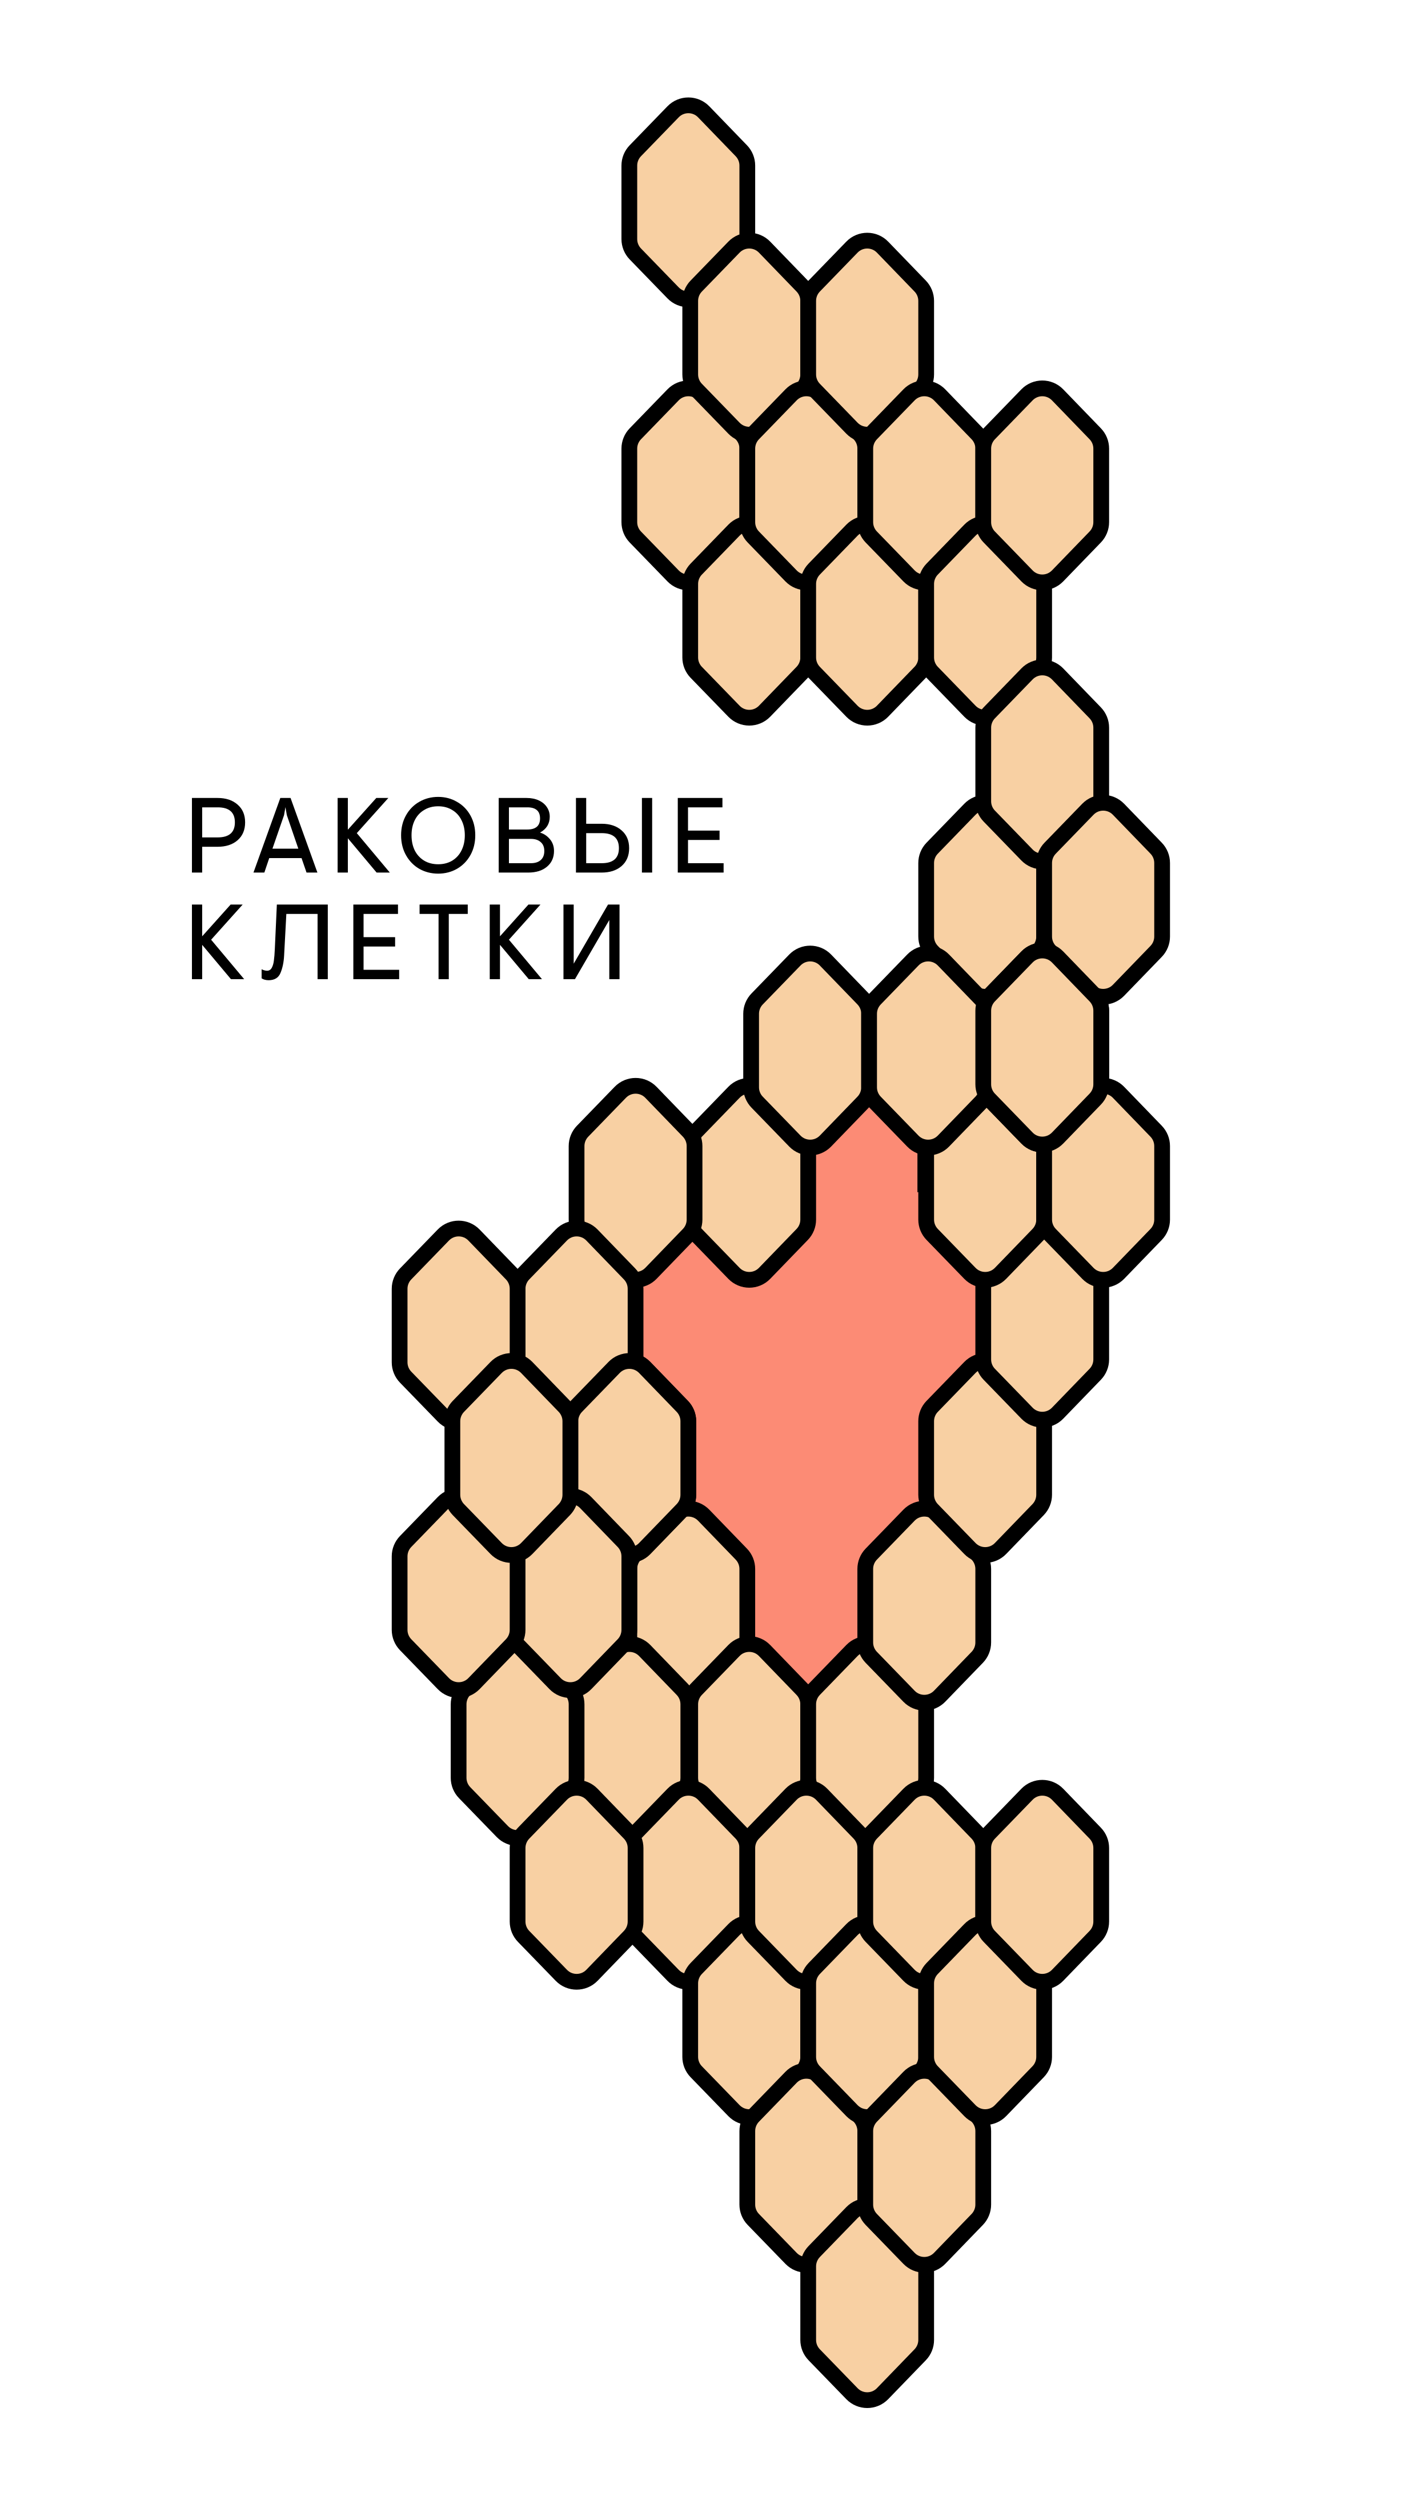 <svg width="469" height="821" viewBox="0 0 469 821" fill="none" xmlns="http://www.w3.org/2000/svg">
<g clip-path="url(#clip0_478_1104)">
<path fill-rule="evenodd" clip-rule="evenodd" d="M279.52 357.1L267.127 369.882C265.861 371.188 265.153 372.936 265.153 374.755V397.681L264.556 397.827L226.679 402.409C225.08 402.603 223.596 403.342 222.479 404.501L209.759 417.703C208.502 419.007 207.799 420.748 207.799 422.56V445.96C207.799 446.637 207.897 447.309 208.09 447.958L247.633 580.776C249.242 586.18 256.253 587.561 259.792 583.171L324.991 502.291C325.994 501.047 326.541 499.496 326.541 497.898V391.614C326.541 387.076 322.29 383.737 317.882 384.813L303.899 388.225V374.749C303.899 372.934 303.194 371.189 301.932 369.884L289.579 357.107C286.83 354.264 282.273 354.261 279.52 357.1Z" fill="#FC8B75"/>
<path d="M267.127 369.882L265.271 368.083L265.271 368.083L267.127 369.882ZM279.52 357.1L281.376 358.899L281.376 358.899L279.52 357.1ZM265.153 397.681L265.766 400.193L267.738 399.711V397.681H265.153ZM264.556 397.827L264.867 400.393L265.02 400.375L265.169 400.338L264.556 397.827ZM226.679 402.409L226.989 404.975L226.989 404.975L226.679 402.409ZM222.479 404.501L224.34 406.295L224.34 406.295L222.479 404.501ZM209.759 417.703L211.62 419.496L211.62 419.496L209.759 417.703ZM208.09 447.958L210.568 447.22L210.568 447.22L208.09 447.958ZM247.633 580.776L245.155 581.513L245.155 581.513L247.633 580.776ZM259.792 583.171L261.804 584.794L261.804 584.794L259.792 583.171ZM324.991 502.291L322.979 500.669L322.979 500.669L324.991 502.291ZM317.882 384.813L318.495 387.324L318.495 387.324L317.882 384.813ZM303.899 388.225H301.314V391.517L304.512 390.737L303.899 388.225ZM301.932 369.884L303.79 368.087L303.79 368.087L301.932 369.884ZM289.579 357.107L287.72 358.904L287.72 358.904L289.579 357.107ZM268.983 371.682L281.376 358.899L277.664 355.301L265.271 368.083L268.983 371.682ZM267.738 374.755C267.738 373.608 268.185 372.506 268.983 371.682L265.271 368.083C263.538 369.871 262.568 372.264 262.568 374.755H267.738ZM267.738 397.681V374.755H262.568V397.681H267.738ZM265.169 400.338L265.766 400.193L264.54 395.17L263.943 395.316L265.169 400.338ZM226.989 404.975L264.867 400.393L264.246 395.261L226.368 399.843L226.989 404.975ZM224.34 406.295C225.045 405.564 225.981 405.097 226.989 404.975L226.368 399.843C224.179 400.108 222.148 401.12 220.617 402.708L224.34 406.295ZM211.62 419.496L224.34 406.295L220.617 402.708L207.897 415.909L211.62 419.496ZM210.384 422.56C210.384 421.417 210.827 420.319 211.62 419.496L207.897 415.909C206.176 417.695 205.214 420.079 205.214 422.56H210.384ZM210.384 445.96V422.56H205.214V445.96H210.384ZM210.568 447.22C210.446 446.811 210.384 446.387 210.384 445.96H205.214C205.214 446.886 205.349 447.808 205.613 448.695L210.568 447.22ZM250.11 580.038L210.568 447.22L205.613 448.695L245.155 581.513L250.11 580.038ZM257.779 581.549C255.547 584.318 251.125 583.446 250.11 580.038L245.155 581.513C247.358 588.913 256.959 590.804 261.804 584.794L257.779 581.549ZM322.979 500.669L257.779 581.549L261.804 584.794L327.004 503.913L322.979 500.669ZM323.956 497.898C323.956 498.906 323.611 499.884 322.979 500.669L327.004 503.913C328.377 502.209 329.126 500.087 329.126 497.898H323.956ZM323.956 391.614V497.898H329.126V391.614H323.956ZM318.495 387.324C321.275 386.646 323.956 388.751 323.956 391.614H329.126C329.126 385.4 323.305 380.829 317.269 382.302L318.495 387.324ZM304.512 390.737L318.495 387.324L317.269 382.302L303.286 385.714L304.512 390.737ZM301.314 374.749V388.225H306.484V374.749H301.314ZM300.073 371.681C300.869 372.504 301.314 373.604 301.314 374.749H306.484C306.484 372.263 305.518 369.874 303.79 368.087L300.073 371.681ZM287.72 358.904L300.073 371.681L303.79 368.087L291.437 355.31L287.72 358.904ZM281.376 358.899C283.113 357.109 285.986 357.111 287.72 358.904L291.437 355.31C287.673 351.417 281.434 351.413 277.664 355.301L281.376 358.899Z" fill="black"/>
<path d="M208.662 510.329L221.055 497.546C223.808 494.707 228.364 494.71 231.113 497.553L243.466 510.33C244.728 511.635 245.434 513.38 245.434 515.196V539.357C245.434 541.173 244.728 542.919 243.465 544.224L231.112 556.995C228.363 559.836 223.809 559.839 221.056 557.002L208.663 544.225C207.396 542.919 206.688 541.171 206.688 539.352V515.201C206.688 513.382 207.396 511.635 208.662 510.329Z" fill="#F8D0A3" stroke="black" stroke-width="5.17"/>
<path d="M228.662 554.766L241.055 541.984C243.808 539.145 248.364 539.148 251.113 541.991L263.466 554.768C264.728 556.073 265.434 557.817 265.434 559.633V583.795C265.434 585.611 264.728 587.356 263.465 588.662L251.112 601.432C248.363 604.274 243.809 604.277 241.056 601.439L228.663 588.663C227.396 587.357 226.688 585.609 226.688 583.789V559.639C226.688 557.82 227.396 556.072 228.662 554.766Z" fill="#F8D0A3" stroke="black" stroke-width="5.17"/>
<path d="M267.412 554.766L279.805 541.984C282.558 539.145 287.114 539.148 289.863 541.991L302.216 554.768C303.478 556.073 304.184 557.817 304.184 559.633V583.795C304.184 585.611 303.478 587.356 302.215 588.662L289.862 601.432C287.113 604.274 282.559 604.277 279.806 601.439L267.413 588.663C266.146 587.357 265.438 585.609 265.438 583.789V559.639C265.438 557.82 266.146 556.072 267.412 554.766Z" fill="#F8D0A3" stroke="black" stroke-width="5.17"/>
<path d="M286.154 510.329L298.547 497.546C301.3 494.707 305.856 494.71 308.605 497.553L320.958 510.33C322.22 511.635 322.926 513.38 322.926 515.196V539.357C322.926 541.173 322.22 542.919 320.957 544.224L308.604 556.995C305.855 559.836 301.301 559.839 298.548 557.002L286.155 544.225C284.888 542.919 284.18 541.171 284.18 539.352V515.201C284.18 513.382 284.888 511.635 286.154 510.329Z" fill="#F8D0A3" stroke="black" stroke-width="5.17"/>
<path d="M306.154 461.821L318.547 449.038C321.3 446.199 325.856 446.202 328.605 449.045L340.958 461.822C342.22 463.128 342.926 464.872 342.926 466.688V490.849C342.926 492.666 342.22 494.411 340.957 495.716L328.604 508.487C325.855 511.328 321.301 511.332 318.548 508.494L306.155 495.718C304.888 494.411 304.18 492.663 304.18 490.844V466.693C304.18 464.874 304.888 463.127 306.154 461.821Z" fill="#F8D0A3" stroke="black" stroke-width="5.17"/>
<path d="M324.904 417.383L337.297 404.601C340.05 401.762 344.606 401.765 347.355 404.608L359.708 417.385C360.97 418.69 361.676 420.435 361.676 422.25V446.412C361.676 448.228 360.97 449.973 359.707 451.279L347.354 464.049C344.605 466.891 340.051 466.894 337.298 464.056L324.905 451.28C323.638 449.974 322.93 448.226 322.93 446.406V422.256C322.93 420.437 323.638 418.689 324.904 417.383Z" fill="#F8D0A3" stroke="black" stroke-width="5.17"/>
<path d="M189.295 461.821L201.688 449.038C204.44 446.199 208.997 446.202 211.746 449.045L224.099 461.822C225.361 463.128 226.066 464.872 226.066 466.688V490.849C226.066 492.666 225.36 494.411 224.098 495.716L211.745 508.487C208.996 511.328 204.441 511.332 201.689 508.494L189.296 495.718C188.029 494.411 187.32 492.663 187.32 490.844V466.693C187.32 464.874 188.028 463.127 189.295 461.821Z" fill="#F8D0A3" stroke="black" stroke-width="5.17"/>
<path d="M189.295 554.766L201.688 541.984C204.44 539.145 208.997 539.148 211.746 541.991L224.099 554.768C225.361 556.073 226.066 557.817 226.066 559.633V583.795C226.066 585.611 225.36 587.356 224.098 588.662L211.745 601.432C208.996 604.274 204.441 604.277 201.689 601.439L189.296 588.663C188.029 587.357 187.32 585.609 187.32 583.789V559.639C187.32 557.82 188.028 556.072 189.295 554.766Z" fill="#F8D0A3" stroke="black" stroke-width="5.17"/>
<path d="M152.595 554.766L164.988 541.984C167.741 539.145 172.298 539.148 175.047 541.991L187.4 554.768C188.662 556.073 189.367 557.817 189.367 559.633V583.795C189.367 585.611 188.661 587.356 187.399 588.662L175.045 601.432C172.297 604.274 167.742 604.277 164.99 601.439L152.597 588.663C151.33 587.357 150.621 585.609 150.621 583.789V559.639C150.621 557.82 151.329 556.072 152.595 554.766Z" fill="#F8D0A3" stroke="black" stroke-width="5.17"/>
<path d="M208.662 601.969L221.055 589.187C223.808 586.348 228.364 586.351 231.113 589.194L243.466 601.971C244.728 603.276 245.434 605.021 245.434 606.836V630.998C245.434 632.814 244.728 634.559 243.465 635.865L231.112 648.635C228.363 651.477 223.809 651.48 221.056 648.642L208.663 635.866C207.396 634.56 206.688 632.812 206.688 630.992V606.842C206.688 605.023 207.396 603.275 208.662 601.969Z" fill="#F8D0A3" stroke="black" stroke-width="5.17"/>
<path d="M171.966 601.969L184.36 589.187C187.112 586.348 191.669 586.351 194.418 589.194L206.771 601.971C208.033 603.276 208.738 605.021 208.738 606.836V630.998C208.738 632.814 208.032 634.559 206.77 635.865L194.417 648.635C191.668 651.477 187.113 651.48 184.361 648.642L171.968 635.866C170.701 634.56 169.992 632.812 169.992 630.992V606.842C169.992 605.023 170.7 603.275 171.966 601.969Z" fill="#F8D0A3" stroke="black" stroke-width="5.17"/>
<path d="M228.662 646.407L241.055 633.624C243.808 630.785 248.364 630.788 251.113 633.631L263.466 646.408C264.728 647.713 265.434 649.458 265.434 651.274V675.435C265.434 677.252 264.728 678.997 263.465 680.302L251.112 693.073C248.363 695.914 243.809 695.917 241.056 693.08L228.663 680.304C227.396 678.997 226.688 677.249 226.688 675.43V651.279C226.688 649.46 227.396 647.713 228.662 646.407Z" fill="#F8D0A3" stroke="black" stroke-width="5.17"/>
<path d="M247.412 601.969L259.805 589.187C262.558 586.348 267.114 586.351 269.863 589.194L282.216 601.971C283.478 603.276 284.184 605.021 284.184 606.836V630.998C284.184 632.814 283.478 634.559 282.215 635.865L269.862 648.635C267.113 651.477 262.559 651.48 259.806 648.642L247.413 635.866C246.146 634.56 245.438 632.812 245.438 630.992V606.842C245.438 605.023 246.146 603.275 247.412 601.969Z" fill="#F8D0A3" stroke="black" stroke-width="5.17"/>
<path d="M247.412 694.915L259.805 682.132C262.558 679.293 267.114 679.296 269.863 682.139L282.216 694.916C283.478 696.221 284.184 697.966 284.184 699.782V723.943C284.184 725.759 283.478 727.505 282.215 728.81L269.862 741.581C267.113 744.422 262.559 744.425 259.806 741.588L247.413 728.811C246.146 727.505 245.438 725.757 245.438 723.938V699.787C245.438 697.968 246.146 696.221 247.412 694.915Z" fill="#F8D0A3" stroke="black" stroke-width="5.17"/>
<path d="M267.412 646.407L279.805 633.624C282.558 630.785 287.114 630.788 289.863 633.631L302.216 646.408C303.478 647.713 304.184 649.458 304.184 651.274V675.435C304.184 677.252 303.478 678.997 302.215 680.302L289.862 693.073C287.113 695.914 282.559 695.917 279.806 693.08L267.413 680.304C266.146 678.997 265.438 677.249 265.438 675.43V651.279C265.438 649.46 266.146 647.713 267.412 646.407Z" fill="#F8D0A3" stroke="black" stroke-width="5.17"/>
<path d="M267.412 739.352L279.805 726.57C282.558 723.73 287.114 723.734 289.863 726.577L302.216 739.353C303.478 740.659 304.184 742.403 304.184 744.219V768.381C304.184 770.197 303.478 771.942 302.215 773.247L289.862 786.018C287.113 788.86 282.559 788.863 279.806 786.025L267.413 773.249C266.146 771.943 265.438 770.195 265.438 768.375V744.225C265.438 742.406 266.146 740.658 267.412 739.352Z" fill="#F8D0A3" stroke="black" stroke-width="5.17"/>
<path d="M286.154 601.969L298.547 589.187C301.3 586.348 305.856 586.351 308.605 589.194L320.958 601.971C322.22 603.276 322.926 605.021 322.926 606.836V630.998C322.926 632.814 322.22 634.559 320.957 635.865L308.604 648.635C305.855 651.477 301.301 651.48 298.548 648.642L286.155 635.866C284.888 634.56 284.18 632.812 284.18 630.992V606.842C284.18 605.023 284.888 603.275 286.154 601.969Z" fill="#F8D0A3" stroke="black" stroke-width="5.17"/>
<path d="M286.154 694.915L298.547 682.132C301.3 679.293 305.856 679.296 308.605 682.139L320.958 694.916C322.22 696.221 322.926 697.966 322.926 699.782V723.943C322.926 725.759 322.22 727.505 320.957 728.81L308.604 741.581C305.855 744.422 301.301 744.425 298.548 741.588L286.155 728.811C284.888 727.505 284.18 725.757 284.18 723.938V699.787C284.18 697.968 284.888 696.221 286.154 694.915Z" fill="#F8D0A3" stroke="black" stroke-width="5.17"/>
<path d="M306.154 646.407L318.547 633.624C321.3 630.785 325.856 630.788 328.605 633.631L340.958 646.408C342.22 647.713 342.926 649.458 342.926 651.274V675.435C342.926 677.252 342.22 678.997 340.957 680.302L328.604 693.073C325.855 695.914 321.301 695.917 318.548 693.08L306.155 680.304C304.888 678.997 304.18 677.249 304.18 675.43V651.279C304.18 649.46 304.888 647.713 306.154 646.407Z" fill="#F8D0A3" stroke="black" stroke-width="5.17"/>
<path d="M324.904 601.969L337.297 589.187C340.05 586.348 344.606 586.351 347.355 589.194L359.708 601.971C360.97 603.276 361.676 605.021 361.676 606.836V630.998C361.676 632.814 360.97 634.559 359.707 635.865L347.354 648.635C344.605 651.477 340.051 651.48 337.298 648.642L324.905 635.866C323.638 634.56 322.93 632.812 322.93 630.992V606.842C322.93 605.023 323.638 603.275 324.904 601.969Z" fill="#F8D0A3" stroke="black" stroke-width="5.17"/>
<path d="M208.666 49.497L221.059 36.714C223.812 33.875 228.368 33.878 231.117 36.721L243.47 49.498C244.732 50.803 245.438 52.548 245.438 54.364V78.525C245.438 80.341 244.732 82.087 243.469 83.392L231.116 96.163C228.367 99.004 223.812 99.007 221.06 96.17L208.667 83.393C207.4 82.087 206.691 80.339 206.691 78.519V54.369C206.691 52.55 207.4 50.803 208.666 49.497Z" fill="#F8D0A3" stroke="black" stroke-width="5.17"/>
<path d="M208.666 142.442L221.059 129.66C223.812 126.82 228.368 126.823 231.117 129.667L243.47 142.443C244.732 143.749 245.438 145.493 245.438 147.309V171.471C245.438 173.287 244.732 175.032 243.469 176.337L231.116 189.108C228.367 191.949 223.812 191.953 221.06 189.115L208.667 176.339C207.4 175.033 206.691 173.284 206.691 171.465V147.315C206.691 145.496 207.4 143.748 208.666 142.442Z" fill="#F8D0A3" stroke="black" stroke-width="5.17"/>
<path d="M228.666 93.934L241.059 81.152C243.812 78.312 248.368 78.316 251.117 81.159L263.47 93.936C264.732 95.241 265.438 96.985 265.438 98.801V122.963C265.438 124.779 264.732 126.524 263.469 127.83L251.116 140.6C248.367 143.442 243.812 143.445 241.06 140.607L228.667 127.831C227.4 126.525 226.691 124.777 226.691 122.957V98.807C226.691 96.988 227.4 95.24 228.666 93.934Z" fill="#F8D0A3" stroke="black" stroke-width="5.17"/>
<path d="M228.666 186.879L241.059 174.097C243.812 171.258 248.368 171.261 251.117 174.104L263.47 186.881C264.732 188.186 265.438 189.931 265.438 191.746V215.908C265.438 217.724 264.732 219.469 263.469 220.775L251.116 233.545C248.367 236.387 243.812 236.39 241.06 233.552L228.667 220.776C227.4 219.47 226.691 217.722 226.691 215.902V191.752C226.691 189.933 227.4 188.185 228.666 186.879Z" fill="#F8D0A3" stroke="black" stroke-width="5.17"/>
<path d="M247.412 142.442L259.805 129.66C262.558 126.82 267.114 126.823 269.863 129.667L282.216 142.443C283.478 143.749 284.184 145.493 284.184 147.309V171.471C284.184 173.287 283.478 175.032 282.215 176.337L269.862 189.108C267.113 191.949 262.559 191.953 259.806 189.115L247.413 176.339C246.146 175.033 245.438 173.284 245.438 171.465V147.315C245.438 145.496 246.146 143.748 247.412 142.442Z" fill="#F8D0A3" stroke="black" stroke-width="5.17"/>
<path d="M267.412 93.934L279.805 81.152C282.558 78.312 287.114 78.316 289.863 81.159L302.216 93.936C303.478 95.241 304.184 96.985 304.184 98.801V122.963C304.184 124.779 303.478 126.524 302.215 127.83L289.862 140.6C287.113 143.442 282.559 143.445 279.806 140.607L267.413 127.831C266.146 126.525 265.438 124.777 265.438 122.957V98.807C265.438 96.988 266.146 95.24 267.412 93.934Z" fill="#F8D0A3" stroke="black" stroke-width="5.17"/>
<path d="M267.412 186.879L279.805 174.097C282.558 171.258 287.114 171.261 289.863 174.104L302.216 186.881C303.478 188.186 304.184 189.931 304.184 191.746V215.908C304.184 217.724 303.478 219.469 302.215 220.775L289.862 233.545C287.113 236.387 282.559 236.39 279.806 233.552L267.413 220.776C266.146 219.47 265.438 217.722 265.438 215.902V191.752C265.438 189.933 266.146 188.185 267.412 186.879Z" fill="#F8D0A3" stroke="black" stroke-width="5.17"/>
<path d="M286.158 142.442L298.551 129.66C301.304 126.82 305.86 126.823 308.609 129.667L320.962 142.443C322.224 143.749 322.93 145.493 322.93 147.309V171.471C322.93 173.287 322.224 175.032 320.961 176.337L308.608 189.108C305.859 191.949 301.305 191.953 298.552 189.115L286.159 176.339C284.892 175.033 284.184 173.284 284.184 171.465V147.315C284.184 145.496 284.892 143.748 286.158 142.442Z" fill="#F8D0A3" stroke="black" stroke-width="5.17"/>
<path d="M306.158 186.879L318.551 174.097C321.304 171.258 325.86 171.261 328.609 174.104L340.962 186.881C342.224 188.186 342.93 189.931 342.93 191.746V215.908C342.93 217.724 342.224 219.469 340.961 220.775L328.608 233.545C325.859 236.387 321.305 236.39 318.552 233.552L306.159 220.776C304.892 219.47 304.184 217.722 304.184 215.902V191.752C304.184 189.933 304.892 188.185 306.158 186.879Z" fill="#F8D0A3" stroke="black" stroke-width="5.17"/>
<path d="M324.904 142.442L337.297 129.66C340.05 126.82 344.606 126.823 347.355 129.667L359.708 142.443C360.97 143.749 361.676 145.493 361.676 147.309V171.471C361.676 173.287 360.97 175.032 359.707 176.337L347.354 189.108C344.605 191.949 340.051 191.953 337.298 189.115L324.905 176.339C323.638 175.033 322.93 173.284 322.93 171.465V147.315C322.93 145.496 323.638 143.748 324.904 142.442Z" fill="#F8D0A3" stroke="black" stroke-width="5.17"/>
<path d="M228.666 371.465L241.059 358.683C243.812 355.844 248.368 355.847 251.117 358.69L263.47 371.467C264.732 372.772 265.438 374.517 265.438 376.332V400.494C265.438 402.31 264.732 404.055 263.469 405.361L251.116 418.131C248.367 420.973 243.812 420.976 241.06 418.138L228.667 405.362C227.4 404.056 226.691 402.308 226.691 400.488V376.338C226.691 374.519 227.4 372.771 228.666 371.465Z" fill="#F8D0A3" stroke="black" stroke-width="5.17"/>
<path d="M191.338 371.465L203.731 358.683C206.483 355.844 211.04 355.847 213.789 358.69L226.142 371.467C227.404 372.772 228.109 374.517 228.109 376.332V400.494C228.109 402.31 227.403 404.055 226.141 405.361L213.788 418.131C211.039 420.973 206.484 420.976 203.732 418.138L191.339 405.362C190.072 404.056 189.363 402.308 189.363 400.488V376.338C189.363 374.519 190.071 372.771 191.338 371.465Z" fill="#F8D0A3" stroke="black" stroke-width="5.17"/>
<path d="M171.966 418.329L184.36 405.546C187.112 402.707 191.669 402.71 194.418 405.553L206.771 418.33C208.033 419.635 208.738 421.38 208.738 423.196V447.357C208.738 449.173 208.032 450.919 206.77 452.224L194.417 464.995C191.668 467.836 187.113 467.839 184.361 465.002L171.968 452.225C170.701 450.919 169.992 449.171 169.992 447.352V423.201C169.992 421.382 170.7 419.635 171.966 418.329Z" fill="#F8D0A3" stroke="black" stroke-width="5.17"/>
<path d="M133.22 418.329L145.613 405.546C148.366 402.707 152.923 402.71 155.672 405.553L168.025 418.33C169.287 419.635 169.992 421.38 169.992 423.196V447.357C169.992 449.173 169.286 450.919 168.024 452.224L155.67 464.995C152.922 467.836 148.367 467.839 145.615 465.002L133.222 452.225C131.955 450.919 131.246 449.171 131.246 447.352V423.201C131.246 421.382 131.954 419.635 133.22 418.329Z" fill="#F8D0A3" stroke="black" stroke-width="5.17"/>
<path d="M306.158 278.52L318.551 265.738C321.304 262.898 325.86 262.902 328.609 265.745L340.962 278.521C342.224 279.827 342.93 281.571 342.93 283.387V307.549C342.93 309.365 342.224 311.11 340.961 312.415L328.608 325.186C325.859 328.028 321.305 328.031 318.552 325.193L306.159 312.417C304.892 311.111 304.184 309.363 304.184 307.543V283.393C304.184 281.574 304.892 279.826 306.158 278.52Z" fill="#F8D0A3" stroke="black" stroke-width="5.17"/>
<path d="M306.158 371.465L318.551 358.683C321.304 355.844 325.86 355.847 328.609 358.69L340.962 371.467C342.224 372.772 342.93 374.517 342.93 376.332V400.494C342.93 402.31 342.224 404.055 340.961 405.361L328.608 418.131C325.859 420.973 321.305 420.976 318.552 418.138L306.159 405.362C304.892 404.056 304.184 402.308 304.184 400.488V376.338C304.184 374.519 304.892 372.771 306.158 371.465Z" fill="#F8D0A3" stroke="black" stroke-width="5.17"/>
<path d="M324.904 234.083L337.297 221.3C340.05 218.461 344.606 218.464 347.355 221.307L359.708 234.084C360.97 235.389 361.676 237.134 361.676 238.95V263.111C361.676 264.927 360.97 266.673 359.707 267.978L347.354 280.749C344.605 283.59 340.051 283.593 337.298 280.756L324.905 267.979C323.638 266.673 322.93 264.925 322.93 263.105V238.955C322.93 237.136 323.638 235.389 324.904 234.083Z" fill="#F8D0A3" stroke="black" stroke-width="5.17"/>
<path d="M324.904 327.028L337.297 314.246C340.05 311.406 344.606 311.409 347.355 314.253L359.708 327.029C360.97 328.335 361.676 330.079 361.676 331.895V356.056C361.676 357.873 360.97 359.618 359.707 360.923L347.354 373.694C344.605 376.535 340.051 376.539 337.298 373.701L324.905 360.925C323.638 359.618 322.93 357.87 322.93 356.051V331.901C322.93 330.081 323.638 328.334 324.904 327.028Z" fill="#F8D0A3" stroke="black" stroke-width="5.17"/>
<path d="M344.904 278.52L357.297 265.738C360.05 262.898 364.606 262.902 367.355 265.745L379.708 278.521C380.97 279.827 381.676 281.571 381.676 283.387V307.549C381.676 309.365 380.97 311.11 379.707 312.415L367.354 325.186C364.605 328.028 360.051 328.031 357.298 325.193L344.905 312.417C343.638 311.111 342.93 309.363 342.93 307.543V283.393C342.93 281.574 343.638 279.826 344.904 278.52Z" fill="#F8D0A3" stroke="black" stroke-width="5.17"/>
<path d="M344.904 371.465L357.297 358.683C360.05 355.844 364.606 355.847 367.355 358.69L379.708 371.467C380.97 372.772 381.676 374.517 381.676 376.332V400.494C381.676 402.31 380.97 404.055 379.707 405.361L367.354 418.131C364.605 420.973 360.051 420.976 357.298 418.138L344.905 405.362C343.638 404.056 342.93 402.308 342.93 400.488V376.338C342.93 374.519 343.638 372.771 344.904 371.465Z" fill="#F8D0A3" stroke="black" stroke-width="5.17"/>
<path d="M63.04 262.031H71.44C74.193 262.031 76.386 262.755 78.02 264.201C79.677 265.625 80.505 267.573 80.505 270.046C80.505 272.52 79.677 274.48 78.02 275.926C76.386 277.35 74.193 278.061 71.44 278.061H66.4L66.4 286.531H63.04L63.04 262.031ZM71.51 274.981C75.266 274.981 77.145 273.336 77.145 270.046C77.145 266.756 75.266 265.111 71.51 265.111H66.4V274.981H71.51ZM92.067 262.031H95.427L104.247 286.531H100.677L99.032 281.771H88.427L86.817 286.531H83.247L92.067 262.031ZM97.982 278.691L94.202 267.666L93.747 265.041L93.292 267.666L89.477 278.691H97.982ZM110.885 262.031H114.245V272.461L123.59 262.031H127.545L117.185 273.581L128.035 286.531H123.695L114.245 275.261V286.531H110.885V262.031ZM143.911 286.881C141.648 286.881 139.583 286.356 137.716 285.306C135.873 284.233 134.415 282.74 133.341 280.826C132.268 278.913 131.731 276.731 131.731 274.281C131.731 271.831 132.268 269.65 133.341 267.736C134.415 265.823 135.873 264.341 137.716 263.291C139.583 262.218 141.648 261.681 143.911 261.681C146.175 261.681 148.228 262.218 150.071 263.291C151.938 264.341 153.408 265.823 154.481 267.736C155.555 269.65 156.091 271.831 156.091 274.281C156.091 276.731 155.555 278.913 154.481 280.826C153.408 282.74 151.938 284.233 150.071 285.306C148.228 286.356 146.175 286.881 143.911 286.881ZM143.911 283.801C145.661 283.801 147.201 283.405 148.531 282.611C149.861 281.795 150.876 280.675 151.576 279.251C152.3 277.805 152.661 276.148 152.661 274.281C152.661 272.415 152.3 270.77 151.576 269.346C150.876 267.9 149.861 266.78 148.531 265.986C147.201 265.17 145.661 264.761 143.911 264.761C142.161 264.761 140.621 265.17 139.291 265.986C137.961 266.78 136.935 267.9 136.211 269.346C135.511 270.77 135.161 272.415 135.161 274.281C135.161 276.148 135.511 277.805 136.211 279.251C136.935 280.675 137.961 281.795 139.291 282.611C140.621 283.405 142.161 283.801 143.911 283.801ZM163.788 262.031H172.888C174.451 262.031 175.805 262.3 176.948 262.836C178.115 263.373 179.001 264.108 179.608 265.041C180.238 265.975 180.553 267.025 180.553 268.191C180.553 270.478 179.491 272.216 177.368 273.406C178.605 273.756 179.678 274.468 180.588 275.541C181.498 276.615 181.953 277.91 181.953 279.426C181.953 281.596 181.183 283.323 179.643 284.606C178.126 285.89 176.061 286.531 173.448 286.531H163.788V262.031ZM173.203 272.391C175.98 272.391 177.368 271.178 177.368 268.751C177.368 266.325 175.98 265.111 173.203 265.111H167.148V272.391H173.203ZM174.358 283.451C175.735 283.451 176.808 283.113 177.578 282.436C178.371 281.736 178.768 280.745 178.768 279.461C178.768 278.178 178.371 277.198 177.578 276.521C176.808 275.821 175.735 275.471 174.358 275.471H167.148V283.451H174.358ZM192.523 262.031V270.501H197.563C200.316 270.501 202.51 271.225 204.143 272.671C205.8 274.095 206.628 276.043 206.628 278.516C206.628 280.99 205.8 282.95 204.143 284.396C202.51 285.82 200.316 286.531 197.563 286.531H189.163V262.031H192.523ZM210.828 262.031H214.188V286.531H210.828V262.031ZM192.523 283.451H197.633C201.39 283.451 203.268 281.806 203.268 278.516C203.268 275.226 201.39 273.581 197.633 273.581H192.523V283.451ZM222.604 262.031H237.269V265.111H225.964V272.741H236.324V275.821H225.964V283.451H237.654V286.531H222.604V262.031ZM63.04 297.031H66.4V307.461L75.745 297.031H79.7L69.34 308.581L80.19 321.531H75.85L66.4 310.261V321.531H63.04L63.04 297.031ZM88.198 321.881C87.754 321.881 87.323 321.823 86.903 321.706C86.506 321.59 86.179 321.438 85.923 321.251V318.276C86.179 318.416 86.471 318.533 86.798 318.626C87.124 318.72 87.428 318.766 87.708 318.766C88.384 318.766 88.898 318.451 89.248 317.821C89.598 317.191 89.831 316.398 89.948 315.441C90.088 314.485 90.193 313.201 90.263 311.591L90.928 297.031H107.658L107.658 321.531H104.298L104.298 300.111H94.043L93.308 313.831C93.191 316.001 92.794 317.891 92.118 319.501C91.464 321.088 90.158 321.881 88.198 321.881ZM116.046 297.031H130.711V300.111H119.406V307.741H129.766V310.821H119.406L119.406 318.451H131.096V321.531H116.046L116.046 297.031ZM144.034 300.111H137.804V297.031H153.624V300.111H147.394V321.531H144.034V300.111ZM160.848 297.031H164.208V307.461L173.553 297.031H177.508L167.148 308.581L177.998 321.531H173.658L164.208 310.261V321.531H160.848V297.031ZM185.061 297.031H188.421V316.456L199.691 297.031H203.471L203.471 321.531H200.111V302.106L188.841 321.531H185.061V297.031Z" fill="black"/>
<path d="M189.295 461.821L201.688 449.038C204.44 446.199 208.997 446.202 211.746 449.045L224.099 461.822C225.361 463.128 226.066 464.872 226.066 466.688V490.849C226.066 492.666 225.36 494.411 224.098 495.716L211.745 508.487C208.996 511.328 204.441 511.332 201.689 508.494L189.296 495.718C188.029 494.411 187.32 492.663 187.32 490.844V466.693C187.32 464.874 188.028 463.127 189.295 461.821Z" fill="#F8D0A3" stroke="black" stroke-width="5.17"/>
<path d="M169.92 506.188L182.313 493.406C185.065 490.566 189.622 490.57 192.371 493.413L204.724 506.189C205.986 507.495 206.691 509.239 206.691 511.055V535.217C206.691 537.033 205.985 538.778 204.723 540.083L192.37 552.854C189.621 555.696 185.066 555.699 182.314 552.861L169.921 540.085C168.654 538.779 167.945 537.031 167.945 535.211V511.061C167.945 509.242 168.653 507.494 169.92 506.188Z" fill="#F8D0A3" stroke="black" stroke-width="5.17"/>
<path d="M133.22 506.188L145.613 493.406C148.366 490.566 152.923 490.57 155.672 493.413L168.025 506.189C169.287 507.495 169.992 509.239 169.992 511.055V535.217C169.992 537.033 169.286 538.778 168.024 540.083L155.67 552.854C152.922 555.696 148.367 555.699 145.615 552.861L133.222 540.085C131.955 538.779 131.246 537.031 131.246 535.211V511.061C131.246 509.242 131.954 507.494 133.22 506.188Z" fill="#F8D0A3" stroke="black" stroke-width="5.17"/>
<path d="M150.549 461.821L162.942 449.038C165.694 446.199 170.251 446.202 173 449.045L185.353 461.822C186.615 463.128 187.32 464.872 187.32 466.688V490.849C187.32 492.666 186.614 494.411 185.352 495.716L172.999 508.487C170.25 511.328 165.695 511.332 162.943 508.494L150.55 495.718C149.283 494.411 148.574 492.663 148.574 490.844V466.693C148.574 464.874 149.282 463.127 150.549 461.821Z" fill="#F8D0A3" stroke="black" stroke-width="5.17"/>
<path d="M248.666 328.028L261.059 315.246C263.812 312.406 268.368 312.409 271.117 315.253L283.47 328.029C284.732 329.335 285.438 331.079 285.438 332.895V357.056C285.438 358.873 284.732 360.618 283.469 361.923L271.116 374.694C268.367 377.535 263.812 377.539 261.06 374.701L248.667 361.925C247.4 360.618 246.691 358.87 246.691 357.051V332.901C246.691 331.081 247.4 329.334 248.666 328.028Z" fill="#F8D0A3" stroke="black" stroke-width="5.17"/>
<path d="M287.412 328.028L299.805 315.246C302.558 312.406 307.114 312.409 309.863 315.253L322.216 328.029C323.478 329.335 324.184 331.079 324.184 332.895V357.056C324.184 358.873 323.478 360.618 322.215 361.923L309.862 374.694C307.113 377.535 302.559 377.539 299.806 374.701L287.413 361.925C286.146 360.618 285.438 358.87 285.438 357.051V332.901C285.438 331.081 286.146 329.334 287.412 328.028Z" fill="#F8D0A3" stroke="black" stroke-width="5.17"/>
<path d="M324.904 327.028L337.297 314.246C340.05 311.406 344.606 311.409 347.355 314.253L359.708 327.029C360.97 328.335 361.676 330.079 361.676 331.895V356.056C361.676 357.873 360.97 359.618 359.707 360.923L347.354 373.694C344.605 376.535 340.051 376.539 337.298 373.701L324.905 360.925C323.638 359.618 322.93 357.87 322.93 356.051V331.901C322.93 330.081 323.638 328.334 324.904 327.028Z" fill="#F8D0A3" stroke="black" stroke-width="5.17"/>
</g>
<defs>
<clipPath id="clip0_478_1104">
<rect width="469" height="821" fill="white"/>
</clipPath>
</defs>
</svg>
